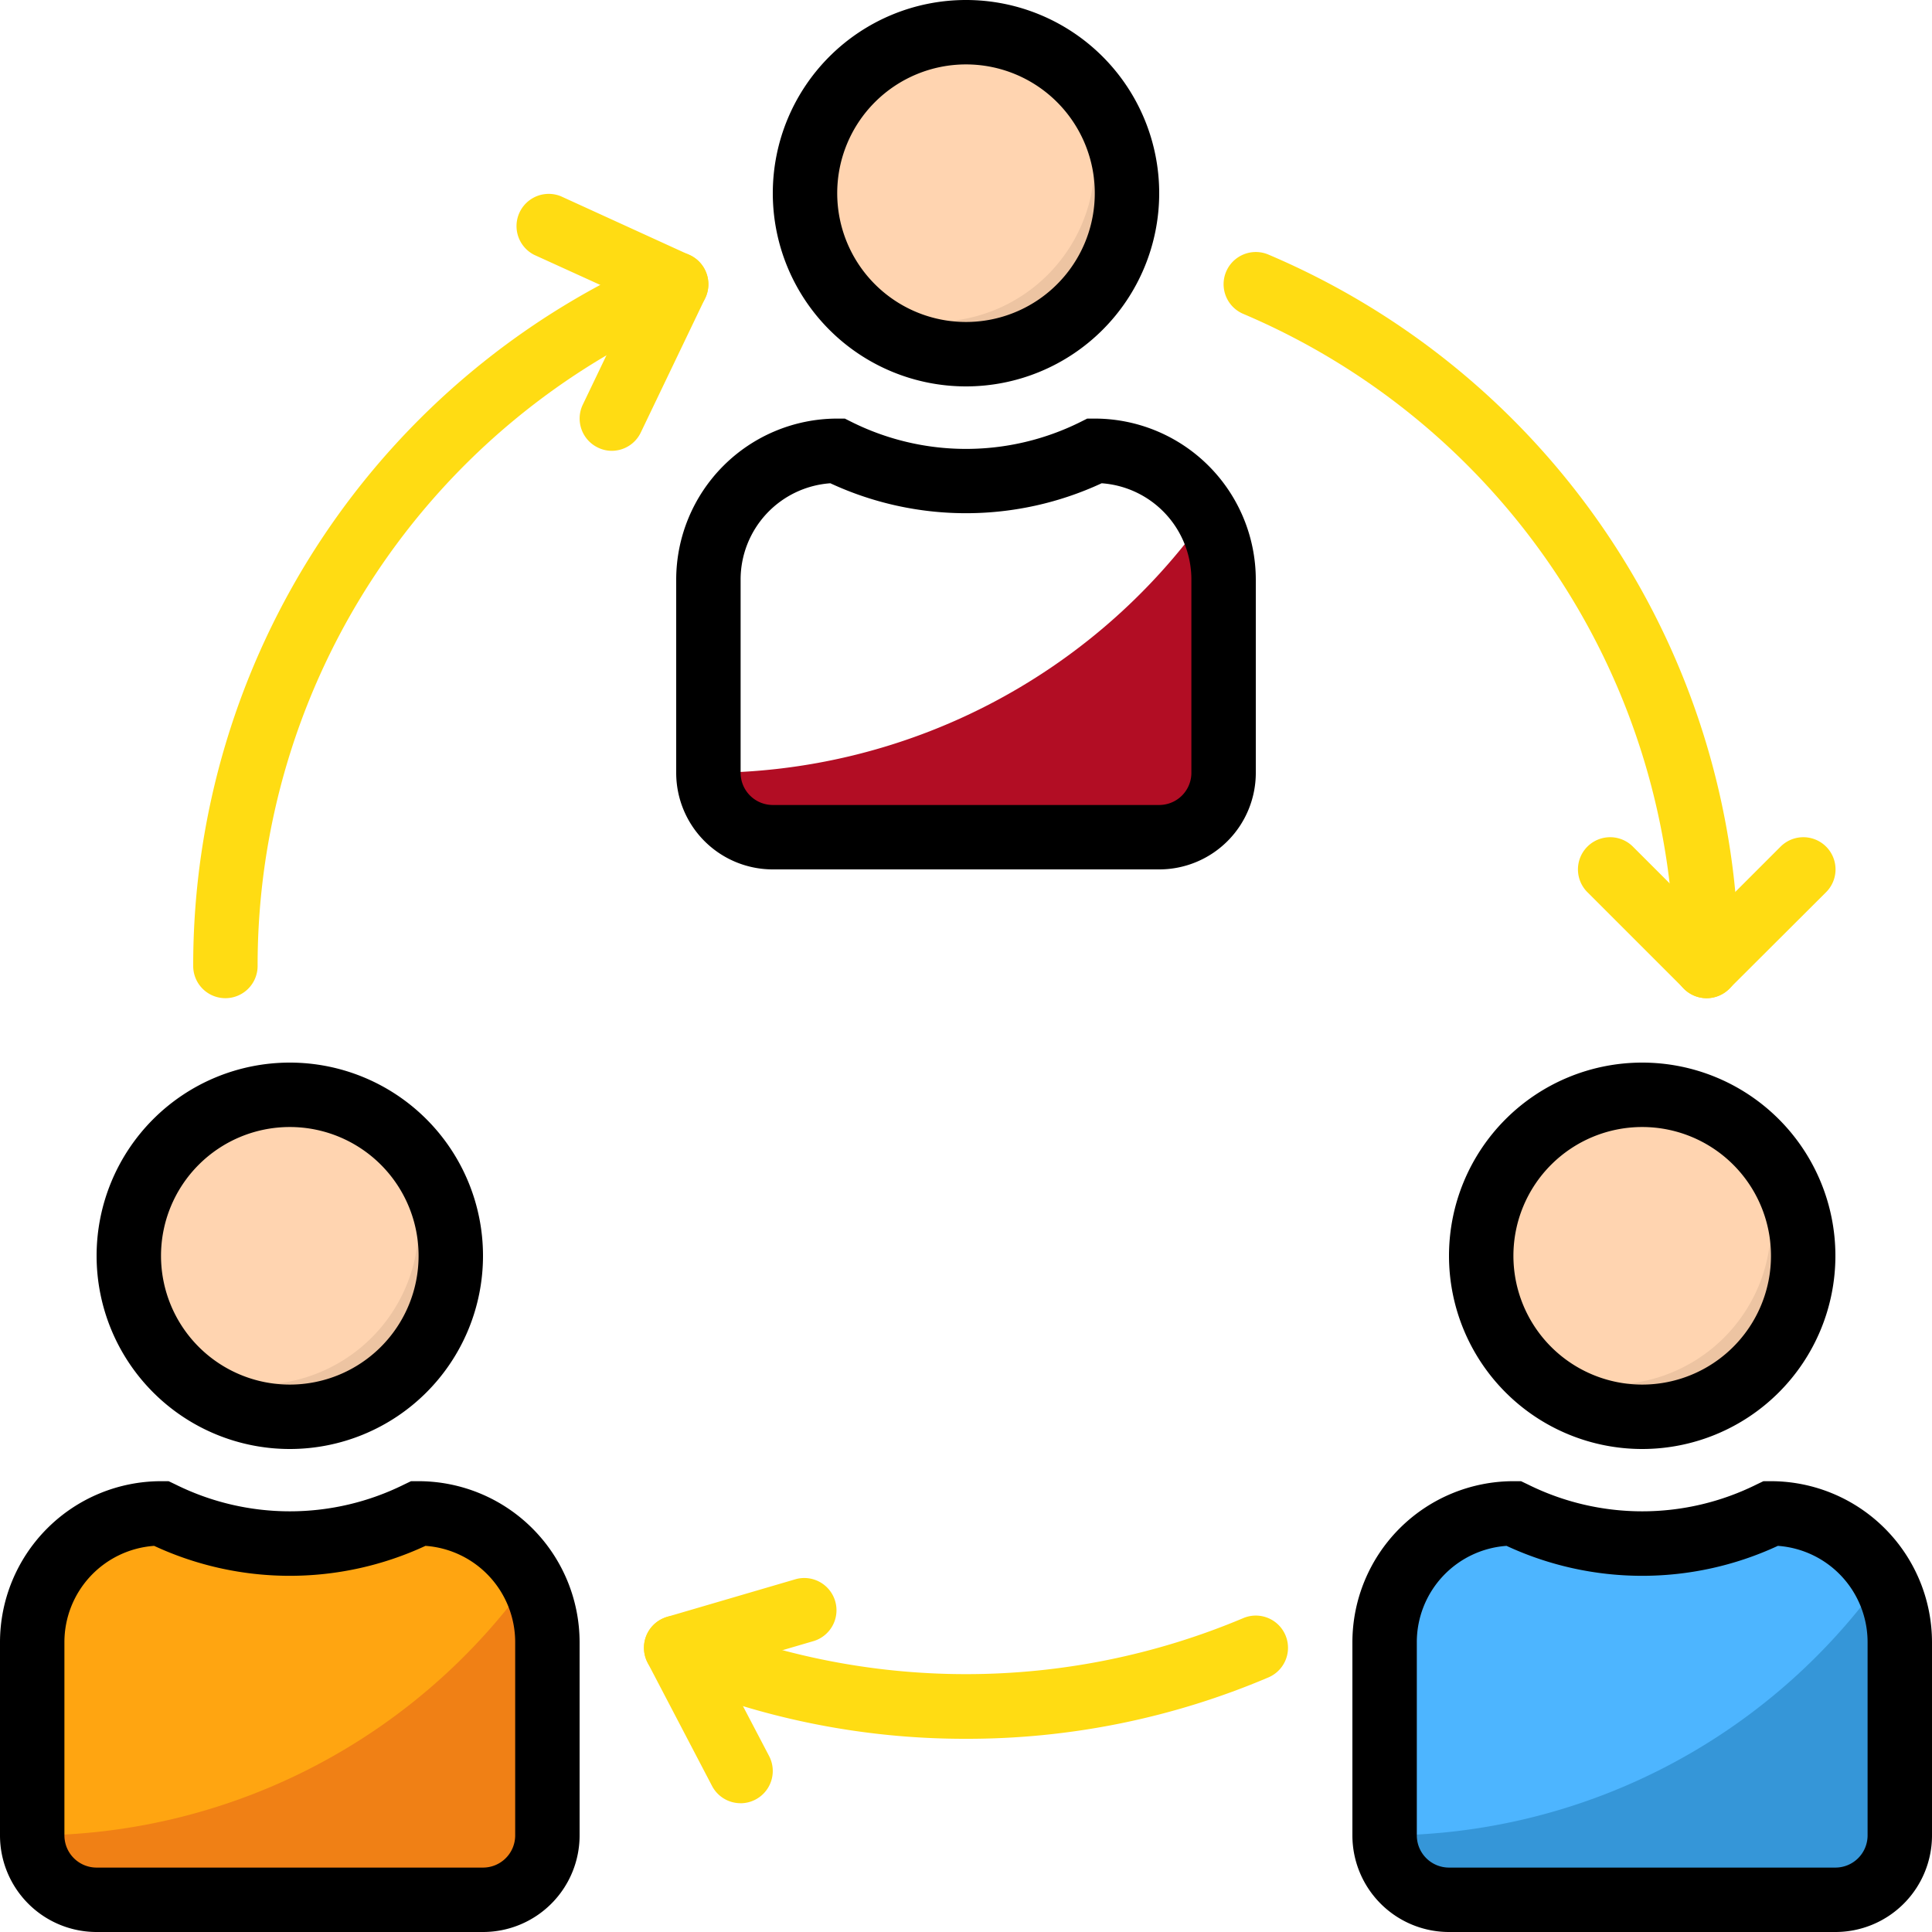 <svg xmlns="http://www.w3.org/2000/svg" viewBox="0 0 512 512"><defs><style>.cls-1{fill:#ffd4b0;}.cls-2{fill:#ffdc13;}.cls-3{fill:#edc4a2;}.cls-4{fill:#b20d24;}.cls-5{fill:#ffa511;}.cls-6{fill:#f08015;}.cls-7{fill:#4db5ff;}.cls-8{fill:#3596d8;}</style></defs><title>collaboration</title><g id="Layer_2" data-name="Layer 2"><g id="Capa_1" data-name="Capa 1"><circle class="cls-1" cx="256" cy="51.2" r="42.67"/><path class="cls-2" d="M59.73,264.53A8.53,8.53,0,0,1,51.2,256,204.61,204.61,0,0,1,175.85,67.47a8.53,8.53,0,0,1,6.7,15.7h0A187.56,187.56,0,0,0,68.27,256,8.54,8.54,0,0,1,59.73,264.53Z"/><path class="cls-2" d="M452.27,264.53a8.54,8.54,0,0,1-8.54-8.53A187.56,187.56,0,0,0,329.45,83.17a8.53,8.53,0,0,1,6.7-15.7A204.61,204.61,0,0,1,460.8,256,8.53,8.53,0,0,1,452.27,264.53Z"/><path class="cls-2" d="M256,460.8a203.86,203.86,0,0,1-80.15-16.27,8.53,8.53,0,1,1,6.7-15.7,189.25,189.25,0,0,0,146.9,0,8.53,8.53,0,1,1,6.7,15.7A203.86,203.86,0,0,1,256,460.8Z"/><path class="cls-2" d="M196.27,477.87a8.52,8.52,0,0,1-7.58-4.59l-17.07-32.65a8.53,8.53,0,0,1,3.61-11.51,10,10,0,0,1,1.56-.64l34.14-10a8.54,8.54,0,0,1,4.79,16.39l-24.16,7.08,12.27,23.44a8.55,8.55,0,0,1-7.56,12.49Z"/><path class="cls-2" d="M452.27,264.53a8.51,8.51,0,0,1-6-2.5l-25.6-25.6a8.53,8.53,0,0,1,12.07-12.06l19.57,19.56,19.56-19.56a8.53,8.53,0,0,1,12.07,12.06L458.3,262A8.49,8.49,0,0,1,452.27,264.53Z"/><path class="cls-2" d="M162.13,119.47a8.25,8.25,0,0,1-3.68-.86,8.53,8.53,0,0,1-4-11.38l13.31-27.77L141.53,67.52A8.54,8.54,0,0,1,148.62,52l34.13,15.59a8.54,8.54,0,0,1,4.18,11.33l-.05.1-17.07,35.61A8.54,8.54,0,0,1,162.13,119.47Z"/><path class="cls-3" d="M281.5,17.17A42.49,42.49,0,0,1,222,76.7,42.55,42.55,0,1,0,281.5,17.17Z"/><circle class="cls-1" cx="435.2" cy="332.8" r="42.67"/><path class="cls-3" d="M460.7,298.77a42.49,42.49,0,0,1-59.53,59.53,42.55,42.55,0,1,0,59.53-59.53Z"/><circle class="cls-1" cx="76.8" cy="332.8" r="42.67"/><path class="cls-3" d="M102.3,298.77A42.49,42.49,0,0,1,42.77,358.3a42.55,42.55,0,1,0,59.53-59.53Z"/><path class="cls-4" d="M187.73,204.8a17.07,17.07,0,0,0,17.07,17.07H307.2a17.07,17.07,0,0,0,17.07-17.07V153.6a33.73,33.73,0,0,0-4.64-16.88A161.81,161.81,0,0,1,187.73,204.8Z"/><path class="cls-5" d="M8.53,486.4V435.2a34.14,34.14,0,0,1,34.14-34.13h0a76.33,76.33,0,0,0,68.26,0h0a34.14,34.14,0,0,1,34.14,34.13v51.2A17.07,17.07,0,0,1,128,503.47H25.6A17.07,17.07,0,0,1,8.53,486.4Z"/><path class="cls-6" d="M8.53,486.4A17.07,17.07,0,0,0,25.6,503.47H128a17.07,17.07,0,0,0,17.07-17.07V435.2a33.73,33.73,0,0,0-4.64-16.88A161.81,161.81,0,0,1,8.53,486.4Z"/><path class="cls-7" d="M366.93,486.4V435.2a34.14,34.14,0,0,1,34.14-34.13h0a76.33,76.33,0,0,0,68.26,0h0a34.14,34.14,0,0,1,34.14,34.13v51.2a17.07,17.07,0,0,1-17.07,17.07H384A17.07,17.07,0,0,1,366.93,486.4Z"/><path class="cls-8" d="M366.93,486.4A17.07,17.07,0,0,0,384,503.47H486.4a17.07,17.07,0,0,0,17.07-17.07V435.2a33.73,33.73,0,0,0-4.64-16.88A161.81,161.81,0,0,1,366.93,486.4Z"/><path d="M307.2,51.2A51.2,51.2,0,1,0,256,102.4,51.2,51.2,0,0,0,307.2,51.2Zm-85.33,0A34.13,34.13,0,1,1,256,85.33,34.13,34.13,0,0,1,221.87,51.2Z"/><path d="M179.2,153.6v51.2a25.6,25.6,0,0,0,25.6,25.6H307.2a25.6,25.6,0,0,0,25.6-25.6V153.6a42.72,42.72,0,0,0-42.67-42.67h-2l-1.8.9a68,68,0,0,1-60.64,0l-1.8-.9h-2A42.72,42.72,0,0,0,179.2,153.6Zm17.07,0a25.59,25.59,0,0,1,23.78-25.53,85.4,85.4,0,0,0,71.9,0,25.59,25.59,0,0,1,23.78,25.53v51.2a8.53,8.53,0,0,1-8.53,8.53H204.8a8.53,8.53,0,0,1-8.53-8.53Z"/><path d="M435.2,281.6a51.2,51.2,0,1,0,51.2,51.2A51.2,51.2,0,0,0,435.2,281.6Zm0,85.33a34.13,34.13,0,1,1,34.13-34.13A34.13,34.13,0,0,1,435.2,366.93Z"/><path d="M469.33,392.53h-2l-1.8.86a68.07,68.07,0,0,1-60.64,0l-1.8-.86h-2A42.72,42.72,0,0,0,358.4,435.2v51.2A25.6,25.6,0,0,0,384,512H486.4A25.6,25.6,0,0,0,512,486.4V435.2A42.72,42.72,0,0,0,469.33,392.53Zm25.6,93.87a8.53,8.53,0,0,1-8.53,8.53H384a8.53,8.53,0,0,1-8.53-8.53V435.2a25.59,25.59,0,0,1,23.78-25.53,85.4,85.4,0,0,0,71.9,0,25.59,25.59,0,0,1,23.78,25.53Z"/><path d="M76.8,281.6A51.2,51.2,0,1,0,128,332.8,51.2,51.2,0,0,0,76.8,281.6Zm0,85.33a34.13,34.13,0,1,1,34.13-34.13A34.13,34.13,0,0,1,76.8,366.93Z"/><path d="M25.6,512H128a25.6,25.6,0,0,0,25.6-25.6V435.2a42.72,42.72,0,0,0-42.67-42.67h-2l-1.8.86a68.07,68.07,0,0,1-60.64,0l-1.8-.86h-2A42.72,42.72,0,0,0,0,435.2v51.2A25.6,25.6,0,0,0,25.6,512Zm-8.53-76.8a25.59,25.59,0,0,1,23.78-25.53,85.4,85.4,0,0,0,71.9,0,25.59,25.59,0,0,1,23.78,25.53v51.2a8.53,8.53,0,0,1-8.53,8.53H25.6a8.53,8.53,0,0,1-8.53-8.53Z"/></g></g></svg>